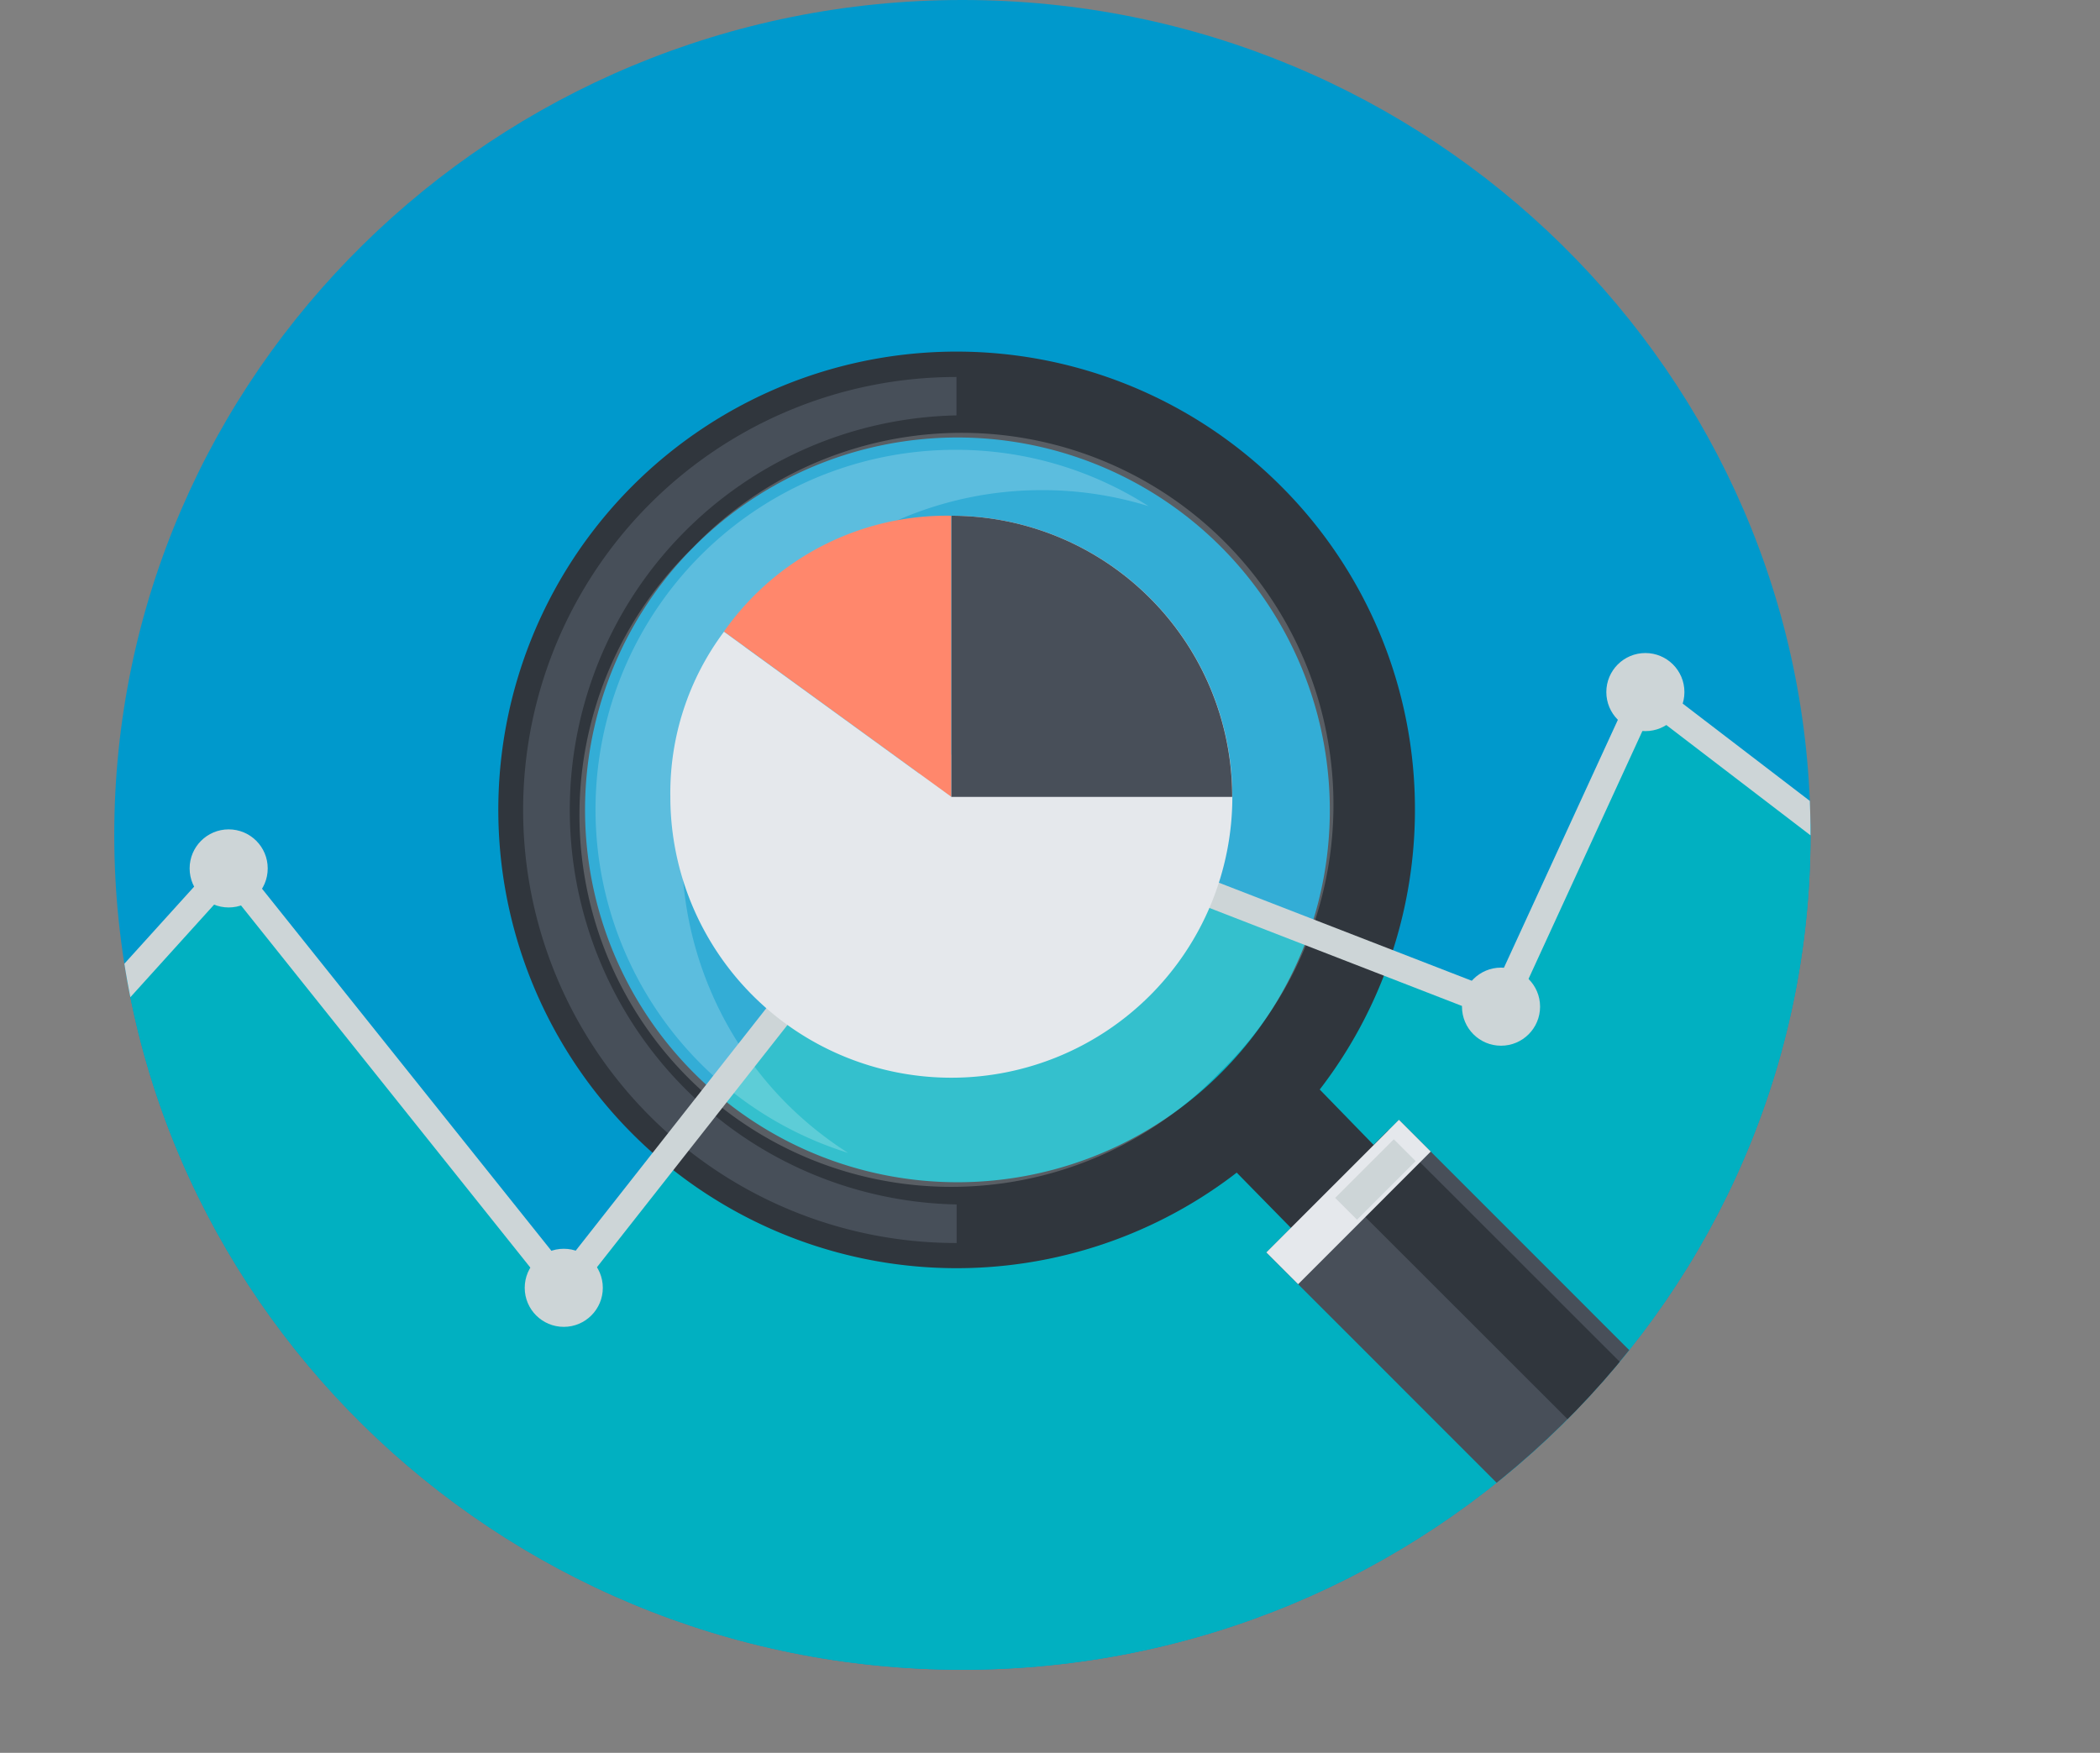 <svg xmlns="http://www.w3.org/2000/svg" xmlns:xlink="http://www.w3.org/1999/xlink" viewBox="0 0 131.23 109.54"><rect x="0" y="0" width="131.23" height="109.54" fill="#808080" stroke="none"/><defs><style>.cls-1{fill:#09c;}.cls-2{clip-path:url(#clip-path);}.cls-3{fill:#01b0c1;}.cls-4{fill:none;}.cls-5{fill:#30363d;}.cls-6{fill:#fff;opacity:0.2;}.cls-7{fill:#474f59;}.cls-8{fill:#484f59;}.cls-9{fill:#e5e8ec;}.cls-10{fill:#cdd5d7;}.cls-11{fill:#b7bec0;}.cls-12{fill:#ff876c;}</style><clipPath id="clip-path"><path class="cls-1" d="M60.14,104.35c-29.22,0-53-23.41-53-52.18S30.91,0,60.14,0s53,23.41,53,52.17S89.36,104.35,60.14,104.35Z"/></clipPath></defs><title>Asset 3</title><g id="Layer_2" data-name="Layer 2"><g id="Layer_4" data-name="Layer 4"><path class="cls-1" d="M60.14,104.35c-29.22,0-53-23.41-53-52.18S30.91,0,60.14,0s53,23.41,53,52.17S89.36,104.35,60.14,104.35Z"/><g class="cls-2"><polygon class="cls-3" points="0 70.54 13.5 54.29 35.23 80.48 59.5 49.6 93 63.04 102.82 43.25 116 53.79 109.75 90.29 64.5 109.54 25 102.04 0 70.54"/><path class="cls-4" d="M77.62,68.47"/><path class="cls-5" d="M80,30.33a28.64,28.64,0,1,0,8.42,20.28A28.51,28.51,0,0,0,80,30.33ZM76.29,67.06A23.27,23.27,0,1,1,83.1,50.61,23.18,23.18,0,0,1,76.29,67.06Z"/><path class="cls-6" d="M43.3,34.22A23.24,23.24,0,1,0,76.24,67h0A23.24,23.24,0,1,0,43.3,34.22Z"/><path class="cls-6" d="M49.19,69A22.48,22.48,0,0,1,65,30.63h0a22.44,22.44,0,0,1,6.77,1,22.3,22.3,0,0,0-12.08-3.52h0A22.48,22.48,0,0,0,53,72.05,22.66,22.66,0,0,1,49.19,69Z"/><path class="cls-7" d="M59.77,75.27a24.66,24.66,0,0,1,0-49.31h0v-2.4h-.05a27.06,27.06,0,0,0,.06,54.12V75.27Z"/><path class="cls-5" d="M86.1,71.82l-4.56-4.69A3.58,3.58,0,0,0,79,66.06q-.81,1-1.73,1.91a25.85,25.85,0,0,1-2,1.79,3.62,3.62,0,0,0,1.07,2.56L80.93,77c1.48,1.48,3.21,1,4.66-.52h0C87.07,75,87.57,73.28,86.1,71.82Z"/><rect class="cls-8" x="90.35" y="68.77" width="11.72" height="36.57" transform="translate(-33.38 93.51) rotate(-44.99)"/><rect class="cls-5" x="95.55" y="67" width="4.84" height="36.57" transform="translate(-31.61 94.29) rotate(-45.02)"/><rect class="cls-9" x="78.41" y="73.71" width="11.72" height="2.81" transform="translate(-28.43 81.61) rotate(-45.01)"/><rect class="cls-10" x="83.37" y="72.75" width="5.18" height="1.93" transform="translate(-26.96 82.33) rotate(-44.98)"/><path class="cls-9" d="M115.26,97.82a8.28,8.28,0,0,1-8.29,8.28l-2-2,8.28-8.28Z"/><rect class="cls-10" x="109.19" y="98.33" width="5.18" height="2.42" transform="translate(-37.65 108.17) rotate(-44.99)"/><polygon class="cls-10" points="35.23 81.83 14.25 55.57 3.48 67.48 2.23 66.35 14.33 52.98 35.22 79.12 59.22 48.59 93.36 61.83 102.5 41.94 118.15 53.92 129.74 31.38 131.23 32.15 118.73 56.48 103.15 44.56 94.23 63.98 59.78 50.61 35.23 81.83"/><circle class="cls-10" cx="2.86" cy="66.91" r="2.44"/><circle class="cls-10" cx="35.23" cy="80.48" r="2.44"/><circle class="cls-10" cx="14.29" cy="54.27" r="2.44"/><circle class="cls-11" cx="59.5" cy="49.6" r="2.44"/><circle class="cls-10" cx="93.8" cy="62.91" r="2.44"/><circle class="cls-10" cx="102.82" cy="43.25" r="2.44"/><circle class="cls-10" cx="118.44" cy="55.2" r="2.44"/></g><path class="cls-12" d="M59.45,49.8,45.24,39.47a17,17,0,0,1,14.21-7.24Z"/><path class="cls-9" d="M59.45,49.8V32.23A17.56,17.56,0,1,1,41.89,49.8a16.83,16.83,0,0,1,3.35-10.32Z"/><path class="cls-8" d="M59.45,49.8H77A17.56,17.56,0,0,0,59.45,32.23h0Z"/></g></g></svg>